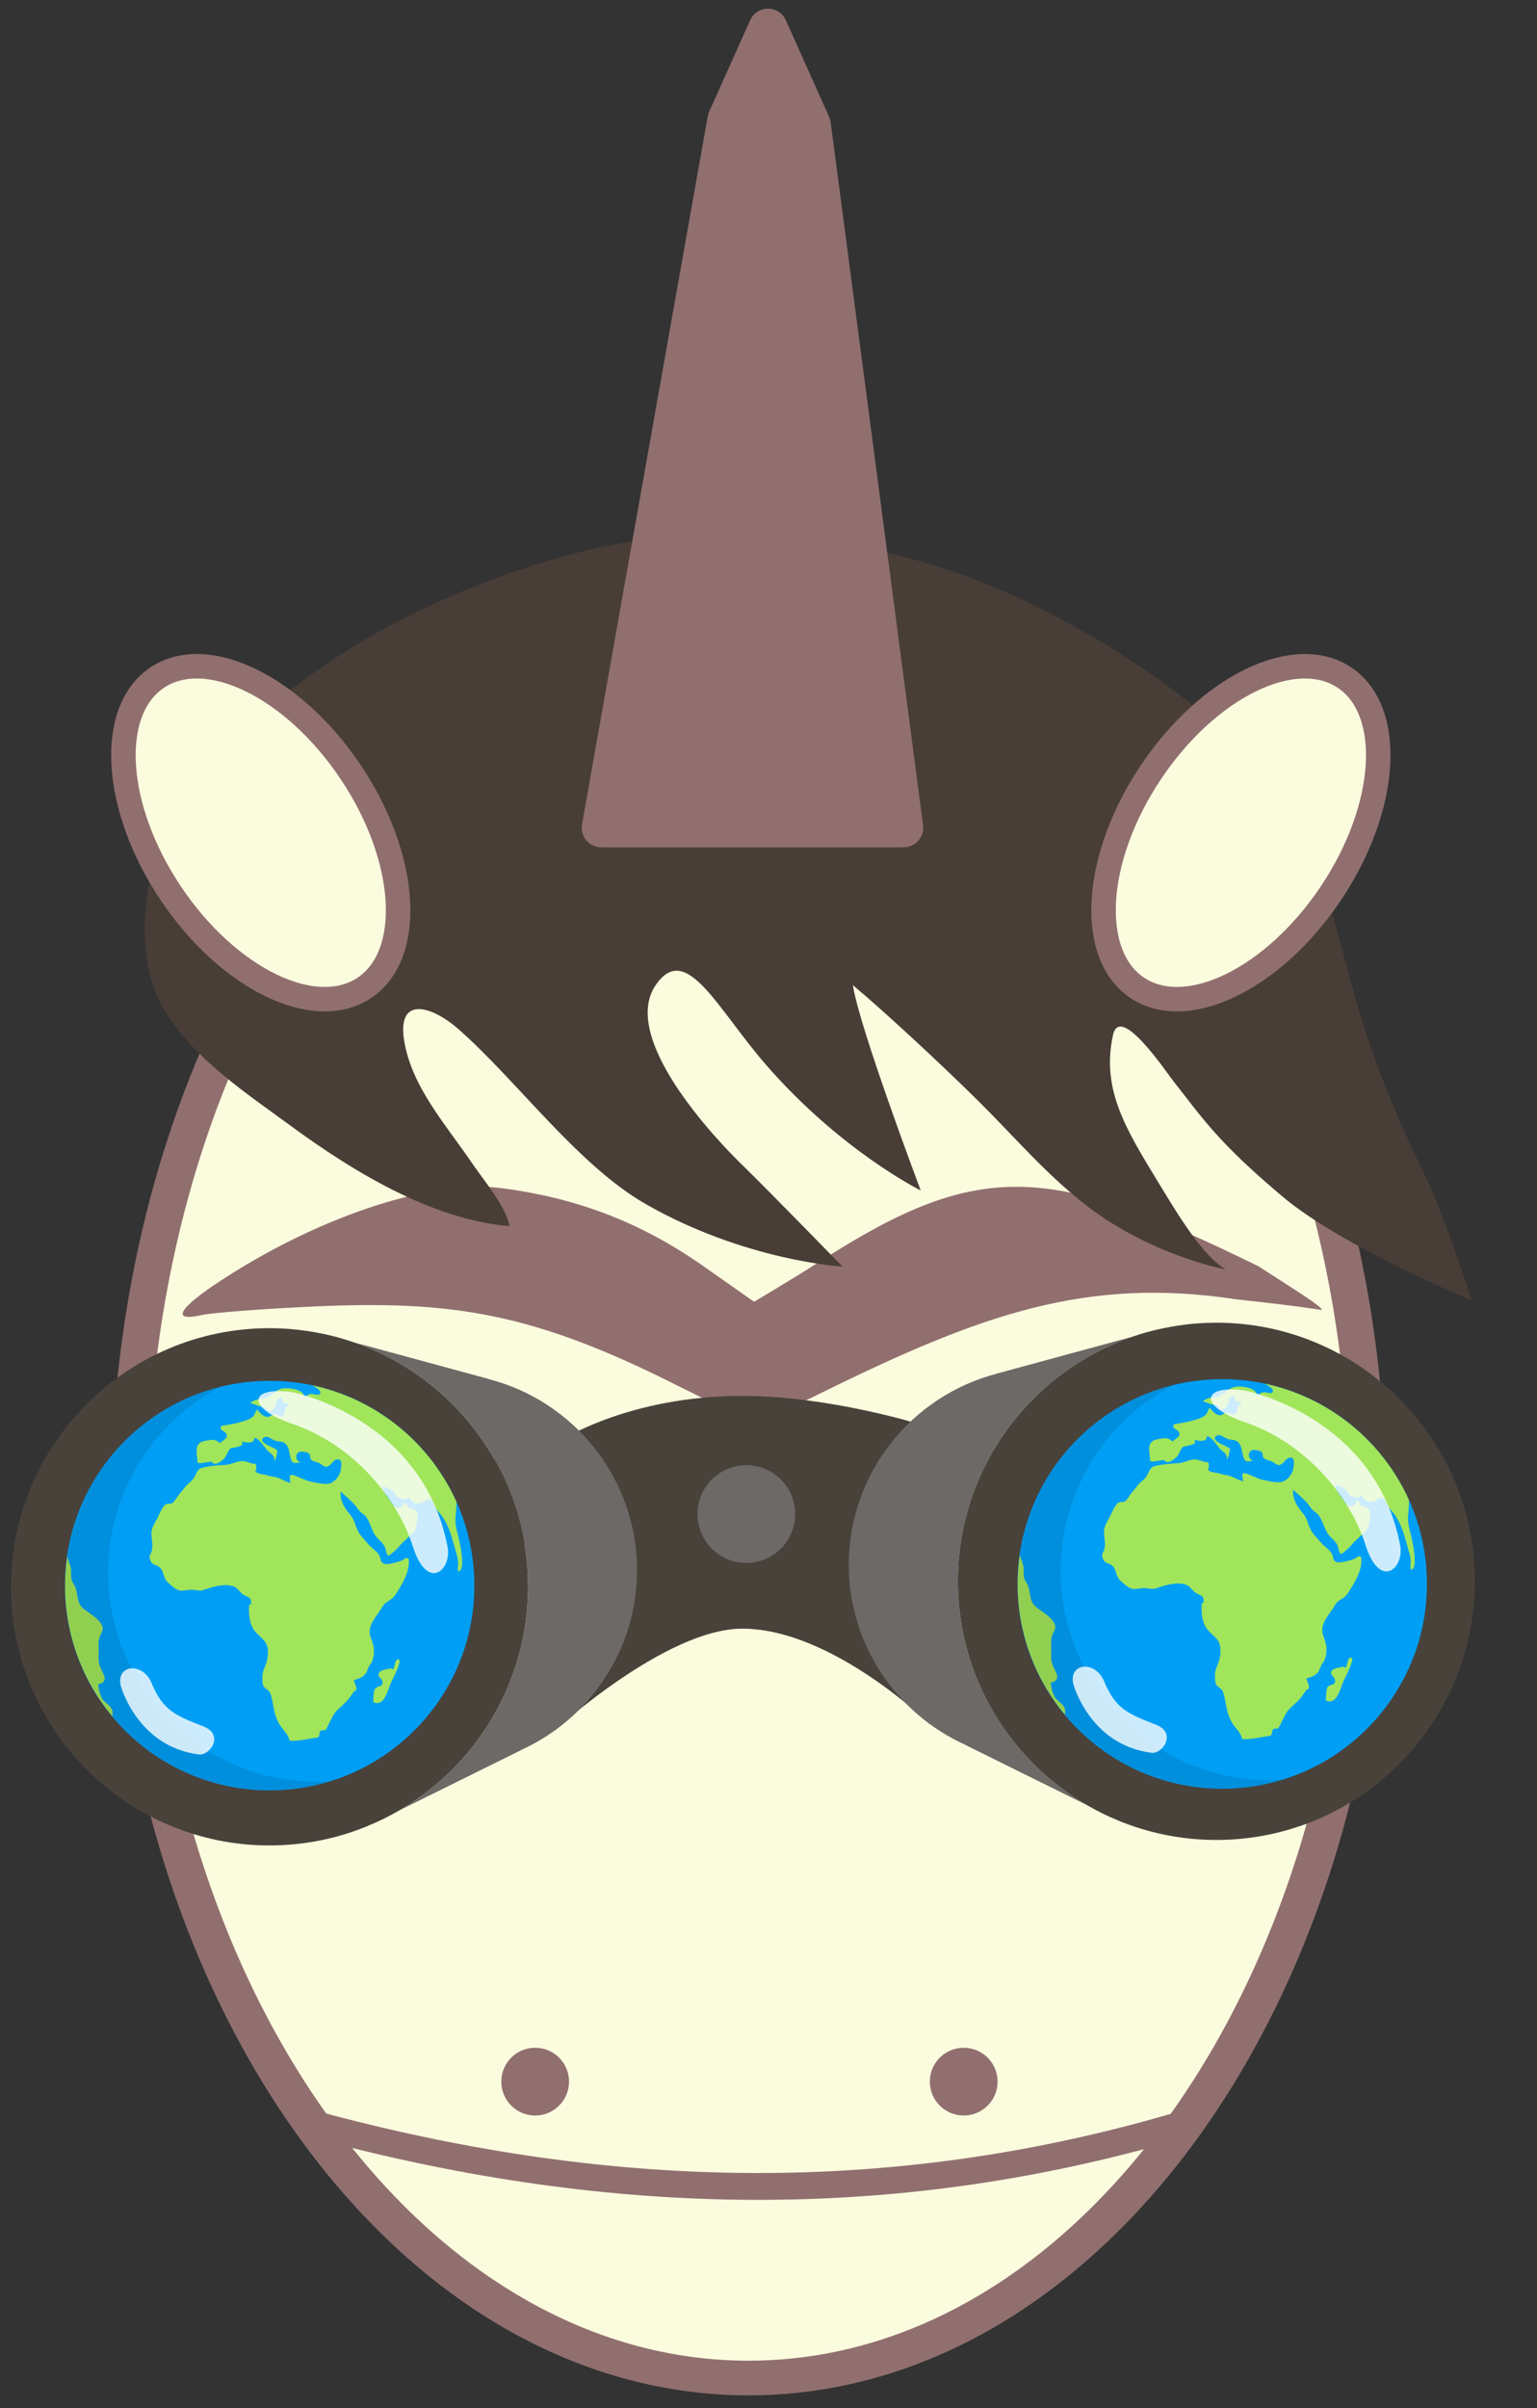 <?xml version="1.0" encoding="UTF-8" standalone="no"?>
<!-- Created with Inkscape (http://www.inkscape.org/) -->

<svg
   xmlns:dc="http://purl.org/dc/elements/1.1/"
   xmlns:cc="http://creativecommons.org/ns#"
   xmlns:rdf="http://www.w3.org/1999/02/22-rdf-syntax-ns#"
   xmlns:svg="http://www.w3.org/2000/svg"
   xmlns="http://www.w3.org/2000/svg"
   xmlns:sodipodi="http://sodipodi.sourceforge.net/DTD/sodipodi-0.dtd"
   xmlns:inkscape="http://www.inkscape.org/namespaces/inkscape"
   version="1.1"
   id="svg2"
   xml:space="preserve"
   width="628"
   height="983.566"
   viewBox="0 0 628 983.566"
   sodipodi:docname="unibrowser_icon_binoculars_earth.svg"
   inkscape:version="0.92.4 (5da689c313, 2019-01-14)"
   inkscape:export-filename="C:\Google Drive\GitHub\unibrowser\raw\unibrowser_binoculars_icon-64x100.png"
   inkscape:export-xdpi="9.7603998"
   inkscape:export-ydpi="9.7603998"><rect x="0" y="0" width="628" height="983.566" fill="#333333" stroke="none"/><defs
     id="defs6"><inkscape:path-effect
       effect="skeletal"
       id="path-effect867"
       is_visible="true"
       pattern="M 0,5 C 0,2.24 2.24,0 5,0 7.76,0 10,2.24 10,5 10,7.76 7.76,10 5,10 2.24,10 0,7.76 0,5 Z"
       copytype="single_stretched"
       prop_scale="1"
       scale_y_rel="false"
       spacing="0"
       normal_offset="0"
       tang_offset="0"
       prop_units="false"
       vertical_pattern="false"
       fuse_tolerance="0" /><inkscape:path-effect
       effect="spiro"
       id="path-effect865"
       is_visible="true" /><marker
       inkscape:stockid="Arrow2Sstart"
       orient="auto"
       refY="0"
       refX="0"
       id="Arrow2Sstart"
       style="overflow:visible"
       inkscape:isstock="true"><path
         id="path1341"
         style="fill:#000000;fill-opacity:1;fill-rule:evenodd;stroke:#000000;stroke-width:0.625;stroke-linejoin:round;stroke-opacity:1"
         d="M 8.719,4.034 -2.207,0.016 8.719,-4.002 c -1.745,2.372 -1.735,5.617 -6e-7,8.035 z"
         transform="matrix(0.3,0,0,0.3,-0.69,0)"
         inkscape:connector-curvature="0" /></marker><clipPath
       clipPathUnits="userSpaceOnUse"
       id="clipPath156"><path
         d="M 277.749,238.683 H 383.97 V 76.578 H 277.749 Z"
         id="path154"
         inkscape:connector-curvature="0" /></clipPath><clipPath
       clipPathUnits="userSpaceOnUse"
       id="clipPath156-4"><path
         d="M 277.749,238.683 H 383.97 V 76.578 H 277.749 Z"
         id="path154-8"
         inkscape:connector-curvature="0" /></clipPath><clipPath
       clipPathUnits="userSpaceOnUse"
       id="clipPath156-4-3"><path
         d="M 277.749,238.683 H 383.97 V 76.578 H 277.749 Z"
         id="path154-8-2"
         inkscape:connector-curvature="0" /></clipPath><clipPath
       clipPathUnits="userSpaceOnUse"
       id="clipPath156-4-2"><path
         d="M 277.749,238.683 H 383.97 V 76.578 H 277.749 Z"
         id="path154-8-9"
         inkscape:connector-curvature="0" /></clipPath></defs><sodipodi:namedview
     pagecolor="#ffffff"
     bordercolor="#666666"
     borderopacity="1"
     objecttolerance="10"
     gridtolerance="10"
     guidetolerance="10"
     inkscape:pageopacity="0"
     inkscape:pageshadow="2"
     inkscape:window-width="1920"
     inkscape:window-height="1001"
     id="namedview4"
     showgrid="false"
     showguides="false"
     inkscape:zoom="0.5"
     inkscape:cx="-434.96155"
     inkscape:cy="424.09071"
     inkscape:window-x="-9"
     inkscape:window-y="-9"
     inkscape:window-maximized="1"
     inkscape:current-layer="g12"
     fit-margin-left="5"
     fit-margin-top="5"
     fit-margin-right="5"
     fit-margin-bottom="5" /><g
     id="g10"
     inkscape:groupmode="layer"
     inkscape:label="ink_ext_XXXXXX"
     transform="matrix(1.333,0,0,-1.333,-1082.195,2679.293)"><g
       id="g12"
       transform="scale(0.1)"><g
         id="g294"
         transform="matrix(1.113,0,0,1.051,0,1022.887)"
         style="stroke:#916f6f;stroke-width:101.053;stroke-miterlimit:4;stroke-dasharray:none;stroke-opacity:1"><path
           d="m 11061.4,13759.4 c 0,-361.5 -50.6,-705.4 -142,-1016.9 -263.5,-896.9 -864.5,-1523.7 -1563.58,-1523.7 -98.58,0 -195.21,12.464 -289.218,36.391 -572.655,145.753 -1048.009,716.883 -1274.232,1487.309 -91.43,311.5 -142.2,655.4 -142.2,1016.9 0,1403.1 763.72,2540.6 1705.65,2540.6 941.98,0 1705.58,-1137.5 1705.58,-2540.6"
           style="fill:#fbfcde;fill-opacity:1;fill-rule:nonzero;stroke:#916f6f;stroke-width:101.053;stroke-miterlimit:4;stroke-dasharray:none;stroke-opacity:1"
           id="path296"
           inkscape:connector-curvature="0"
           sodipodi:nodetypes="ccsscssc" /></g><g
         id="g298"
         transform="scale(1.117)" /><path
         d="m 11176.3,13721.9 c 0,-57.3 -46.6,-103.8 -103.8,-103.8 -57.4,0 -103.9,46.5 -103.9,103.8 0,57.4 46.5,103.9 103.9,103.9 57.2,0 103.8,-46.5 103.8,-103.9"
         style="fill:#916f6f;fill-opacity:1;fill-rule:nonzero;stroke:none"
         id="path316"
         inkscape:connector-curvature="0" /><path
         d="m 9862.71,13721.9 c 0,-57.3 -46.53,-103.8 -103.87,-103.8 -57.35,0 -103.83,46.5 -103.83,103.8 0,57.4 46.48,103.9 103.83,103.9 57.34,0 103.87,-46.5 103.87,-103.9"
         style="fill:#916f6f;fill-opacity:1;fill-rule:nonzero;stroke:none"
         id="path318"
         inkscape:connector-curvature="0" /><g
         id="g380"
         transform="scale(1.111)" /><path
         style="opacity:1;fill:#916f6f;fill-opacity:1;stroke:none;stroke-width:694.007;stroke-opacity:1"
         d="m 10194.775,15854.532 c -442.493,223.322 -691.343,261.564 -1114.14,242.276 -156.348,-7.131 -311.33,-18.966 -344.404,-26.3 -99.165,-21.985 -69.171,23.873 76.534,117.019 299.526,191.48 635.298,299.497 844.801,271.767 214.424,-28.38 414.546,-95.952 620.204,-241.109 59.26,-41.825 152.185,-106.763 152.185,-106.763 0,0 119.043,70.321 203.231,124.417 489.668,314.645 704.822,297.539 1343.169,-16.074 84.791,-55.451 206.06,-129.131 192.102,-133.707 0,0 -53.427,10.374 -259.609,32.574 -459.051,70.062 -783.255,-45.283 -1269.758,-285.02 -104.995,-51.739 -198.475,-93.594 -207.736,-93.012 -9.26,0.581 -92.45,42.693 -236.58,113.932 z"
         id="path2283-9"
         inkscape:connector-curvature="0"
         sodipodi:nodetypes="cccscccccccccc" /><path
         style="fill:#000000;fill-opacity:0;stroke:#916f6f;stroke-width:82.314;stroke-linecap:butt;stroke-linejoin:miter;stroke-miterlimit:4;stroke-dasharray:none;stroke-opacity:1"
         d="m 9082.66,13591.124 c 853.142,-231.102 1733.661,-275.322 2660.985,0"
         id="path853"
         inkscape:connector-curvature="0"
         sodipodi:nodetypes="cc" /><g
         id="g368"
         transform="matrix(1.133,0,0,1.078,0,898.918)"
         style="fill:#483e37"><path
           d="m 7611.62,14937.8 c 81.08,-137.5 218.81,-232.5 342.87,-328 159.01,-122.3 375.16,-264.4 589.51,-283.2 -9.93,56.3 -69.94,130.4 -102.18,180.2 -69.98,108.4 -162.66,215.3 -182.95,347.3 -19.77,128.6 75,98.7 146.37,32.9 157.49,-145 322.7,-386.4 506.32,-497.1 268.66,-162 533.53,-178.4 533.53,-178.4 0,0 -221.2,238.2 -264.87,282.1 -83.02,83.7 -338.98,370.1 -240.16,519.2 81.96,123.9 164.55,-66.8 298.3,-228.3 203.11,-245.1 417.95,-356.4 417.95,-356.4 0,0 -167.37,466.6 -183.43,583.4 85.05,-74.8 242.19,-227.7 344.98,-335.1 96.17,-100.6 182.44,-207.7 291.84,-295.2 173.9,-138.9 370,-177.4 371.6,-177.7 -66,42.8 -129.7,157.3 -185.6,253.4 -87.4,150.6 -150.5,261.1 -119.2,412.6 19,91.8 143.2,-104.1 165.1,-133.1 76.8,-102 116.7,-169.5 295.2,-327.1 160.2,-141.5 510.1,-293.6 510.1,-293.6 0,0 -71.9,237.5 -127.4,357.3 -63.8,137.8 -121.7,278.3 -165.2,424 -57.8,194 -96.1,416.7 -180.6,579.5 -128.1,246.7 -434.3,471.5 -714.59,616.6 -187.22,96.8 -402.59,164.1 -612.84,186.4 -193.14,20.5 -423.5,14 -611.93,-36.9 -417.1,-112.7 -859.31,-361.6 -1090.6,-739.2 -90.1,-147.2 -125,-408.2 -32.12,-565.6"
           style="fill:#483e37;fill-opacity:1;fill-rule:nonzero;stroke:none"
           id="path370"
           inkscape:connector-curvature="0" /></g><g
         id="g376"
         transform="scale(1.112)"
         style="stroke:#916f6f;stroke-width:67.474;stroke-miterlimit:4;stroke-dasharray:none;stroke-opacity:1"><path
           d="m 10969.8,15614.8 c -157.7,-235.9 -396.8,-352.9 -534.1,-261.3 -137.3,91.8 -120.7,357.5 37.1,593.5 157.7,236.1 396.9,353 534.1,261.3 137.2,-91.8 120.6,-357.5 -37.1,-593.5"
           style="fill:#fbfcde;fill-opacity:1;fill-rule:nonzero;stroke:#916f6f;stroke-width:67.474;stroke-miterlimit:4;stroke-dasharray:none;stroke-opacity:1"
           id="path378"
           inkscape:connector-curvature="0" /></g><g
         id="g392"
         transform="scale(1.112)"
         style="stroke:#916f6f;stroke-width:67.474;stroke-miterlimit:4;stroke-dasharray:none;stroke-opacity:1"><path
           d="m 7771.05,15614.8 c 157.72,-235.9 396.82,-352.9 534.11,-261.3 137.27,91.8 120.66,357.5 -37.09,593.5 -157.75,236.1 -396.85,353 -534.05,261.3 -137.26,-91.8 -120.66,-357.5 37.03,-593.5"
           style="fill:#fbfcde;fill-opacity:1;fill-rule:nonzero;stroke:#916f6f;stroke-width:67.474;stroke-miterlimit:4;stroke-dasharray:none;stroke-opacity:1"
           id="path394"
           inkscape:connector-curvature="0" /></g><path
         style="fill:#916f6f;stroke:#916f6f;stroke-width:120;stroke-linecap:round;stroke-linejoin:round;stroke-miterlimit:4;stroke-dasharray:none;stroke-opacity:1"
         d="m 9961.581,17563.717 h 926.756 l -283.175,2153.583 -132.627,295.768 -125.669,-280.247 z"
         id="path2335"
         inkscape:connector-curvature="0" /><g
         transform="matrix(15.182,0,0,15.182,4258.736,8430.431)"
         id="g1215"><g
           id="g936"
           transform="matrix(1.118,0,0,1.118,-47.74,-55.039)"><g
             id="g42"
             transform="translate(369.003,466.665)"><path
               d="m 0,0 c 0,-4.961 -2.547,-8.98 -5.689,-8.98 -3.14,0 -5.686,4.019 -5.686,8.98 0,4.959 2.546,8.979 5.686,8.979 C -2.547,8.979 0,4.959 0,0"
               style="fill:#6a3018;fill-opacity:1;fill-rule:nonzero;stroke:none"
               id="path44"
               inkscape:connector-curvature="0" /></g><g
             id="g46"
             transform="translate(437.54,463.672)"><path
               d="m 0,0 c 0,-4.958 -2.548,-8.979 -5.689,-8.979 -3.139,0 -5.686,4.021 -5.686,8.979 0,4.957 2.547,8.98 5.686,8.98 C -2.548,8.98 0,4.957 0,0"
               style="fill:#6a3018;fill-opacity:1;fill-rule:nonzero;stroke:none"
               id="path48"
               inkscape:connector-curvature="0" /></g><g
             id="g174"
             transform="matrix(1,0,0,0.967,370.177,424.294)"><path
               sodipodi:nodetypes="csccscc"
               d="M 0,0 C 0,0 20.088,19.081 33.964,19.081 50.271,19.081 67.931,1.16 67.931,1.16 l -1.977,56.097 c 0,0 -16.352,5.276 -31.99,5.276 C 13.415,62.533 1.083,54.151 1.083,54.151 Z"
               style="fill:#48423b;fill-opacity:1;fill-rule:nonzero;stroke:none"
               id="path176"
               inkscape:connector-curvature="0" /></g><g
             id="g178"
             transform="translate(385.144,453.276)"><path
               d="m 0,0 c 0,-14.474 -8.703,-26.949 -21.122,-32.524 v -0.018 l -21.926,-10.847 c 13.956,8.079 23.355,23.179 23.355,40.422 0,20.461 -13.242,37.903 -31.63,44.174 L -26.68,34.506 V 34.488 C -11.365,30.504 0,16.564 0,0"
               style="fill:#6c6966;fill-opacity:1;fill-rule:nonzero;stroke:none"
               id="path180"
               inkscape:connector-curvature="0" /></g><g
             id="g182"
             transform="translate(365.451,450.309)"><path
               d="m 0,0 c 0,-17.243 -9.399,-32.343 -23.355,-40.422 -1.77,-1.036 -3.61,-1.947 -5.522,-2.715 -0.019,-0.038 -0.037,-0.038 -0.054,-0.038 -5.468,-2.267 -11.472,-3.519 -17.763,-3.519 -25.732,0 -46.676,20.943 -46.676,46.694 0,25.733 20.944,46.677 46.676,46.677 2.359,0 4.647,-0.179 6.898,-0.519 0.804,-0.125 1.626,-0.269 2.412,-0.429 0.108,-0.018 0.196,-0.035 0.287,-0.053 1.822,-0.375 3.591,-0.858 5.325,-1.448 0.053,-0.017 0.106,-0.035 0.142,-0.054 C -13.242,37.902 0,20.461 0,0"
               style="fill:#48423b;fill-opacity:1;fill-rule:nonzero;stroke:none"
               id="path184"
               inkscape:connector-curvature="0" /></g><g
             id="g190"
             transform="translate(423.379,454.267)"><path
               d="m 0,0 c 0,-14.475 8.703,-26.948 21.121,-32.524 v -0.018 l 21.927,-10.847 c -13.956,8.077 -23.356,23.178 -23.356,40.422 0,20.462 13.242,37.902 31.631,44.174 L 26.68,34.506 V 34.489 C 11.365,30.504 0,16.564 0,0"
               style="fill:#6c6966;fill-opacity:1;fill-rule:nonzero;stroke:none"
               id="path192"
               inkscape:connector-curvature="0" /></g><g
             id="g194"
             transform="translate(443.071,451.3)"><path
               d="m 0,0 c 0,-17.245 9.399,-32.345 23.355,-40.422 1.771,-1.038 3.609,-1.948 5.523,-2.715 0.018,-0.038 0.035,-0.038 0.054,-0.038 5.468,-2.268 11.471,-3.519 17.762,-3.519 25.732,0 46.676,20.942 46.676,46.694 0,25.733 -20.944,46.676 -46.676,46.676 -2.36,0 -4.646,-0.177 -6.897,-0.518 -0.805,-0.125 -1.626,-0.268 -2.413,-0.429 -0.108,-0.018 -0.196,-0.035 -0.286,-0.052 -1.823,-0.376 -3.593,-0.86 -5.327,-1.449 -0.052,-0.017 -0.105,-0.036 -0.14,-0.054 C 13.241,37.902 0,20.461 0,0"
               style="fill:#48423b;fill-opacity:1;fill-rule:nonzero;stroke:none"
               id="path196"
               inkscape:connector-curvature="0" /></g><g
             id="g202"
             transform="translate(413.699,463.43)"><path
               d="m 0,0 c 0,-4.873 -3.949,-8.823 -8.822,-8.823 -4.873,0 -8.824,3.95 -8.824,8.823 0,4.872 3.951,8.823 8.824,8.823 C -3.949,8.823 0,4.872 0,0"
               style="fill:#6c6966;fill-opacity:1;fill-rule:nonzero;stroke:none"
               id="path204"
               inkscape:connector-curvature="0" /></g></g><g
           id="g1183"
           transform="matrix(0.937,0,0,0.937,-8.25,30.4)"><g
             id="g1305"
             transform="matrix(0.506,0,0,0.506,-32.406,348.319)"><g
               id="g1213"
               transform="matrix(2.076,0,0,2.076,-73.791,-720.391)"><g
                 id="g1369"
                 transform="matrix(1.059,0,0,1.059,167.068,-8.261)"
                 style="opacity:1"><g
                   transform="matrix(0.482,0,0,0.482,248.63,423.609)"
                   id="g126"><path
                     inkscape:connector-curvature="0"
                     id="path128"
                     style="fill:#009ff5;fill-opacity:1;fill-rule:nonzero;stroke:none"
                     d="m 0,0 c 0,-45.426 -36.825,-82.251 -82.251,-82.251 -45.426,0 -82.251,36.825 -82.251,82.251 0,45.426 36.825,82.251 82.251,82.251 C -36.825,82.251 0,45.426 0,0" /></g><g
                   transform="matrix(0.482,0,0,0.482,225.304,439.427)"
                   id="g130"><path
                     inkscape:connector-curvature="0"
                     id="path132"
                     style="fill:#a1e55a;fill-opacity:1;fill-rule:nonzero;stroke:none"
                     d="m 0,0 c 0.891,-0.932 1.576,-2.148 2.428,-3.047 0.724,-0.766 1.844,-1.321 2.523,-2.244 1.486,-2.019 2.13,-4.964 3.483,-7.159 1.149,-1.863 3.55,-3.138 4.159,-5.314 0.952,-3.407 0.628,-3.985 3.842,-1.053 0.72,0.657 1.238,1.077 1.98,2.032 0.842,1.084 2.047,2.007 3.013,2.981 1.355,1.366 2.977,2.493 3.51,4.137 0.278,0.856 0.81,5.075 0.558,6.009 -0.269,1.001 -2.249,2.317 -3.41,1.986 -0.404,0.832 -0.929,1.7 -1.462,2.413 -1.105,-0.867 -0.799,-2.017 -2.443,-2.277 -1.829,-0.288 -2.396,1.043 -3.244,2.28 -1.274,1.858 -3.313,4.1 -3.468,6.259 1.633,-0.437 3.082,-0.898 4.277,-2.064 0.825,-0.805 1.168,-2.013 2.224,-2.563 1.199,-0.624 3.321,-0.815 4.213,0.347 0.883,-2.004 2.519,-2.925 4.717,-2.4 1.421,0.34 2.721,2.206 4.238,0.979 0.86,-0.696 1.51,-3.049 2.455,-4.058 3.946,-4.209 5.455,-9.287 6.923,-14.814 0.504,-1.898 1.251,-3.917 1.382,-5.893 0.081,-1.224 -0.396,-2.496 0.08,-3.63 3.368,0.3 0.15,13.507 -0.333,15.22 -0.896,3.177 -1.04,5.024 -0.667,8.349 0.161,1.43 0.237,2.931 0.2,4.416 C 30.579,24.431 9.245,42.083 -16.6,47.596 c 1.37,-0.843 3.053,-1.985 3.109,-2.608 0.17,-1.898 -2.385,-0.847 -3.274,-0.813 -1.885,0.072 -1.747,-0.813 -3.209,-1.406 0.344,3.373 -7.139,4.236 -9.454,3.412 -2.02,-0.719 -3.295,-2.23 -4.996,-3.178 -2.391,-1.332 -4.88,-0.378 -7.237,-2.498 1.296,-0.257 2.356,-0.868 3.597,-1.224 0.705,-0.203 1.672,-0.058 2.207,-0.398 1.188,-0.753 0.84,-2.18 2.551,-1.518 1.07,0.414 1.936,2.204 2.241,2.954 0.092,0.227 -0.345,0.603 -0.016,1.205 0.235,0.431 1.928,1.267 2.318,1.401 -0.807,-2.071 0.801,-2.962 2.635,-2.431 -0.177,-0.898 -0.882,-1.106 -1.349,-2.022 -0.366,-0.718 -0.169,-1.825 -0.601,-2.424 -1.253,-1.739 -2.397,0.095 -3.818,-0.017 -1.612,-0.128 -1.906,-1.629 -3.84,-0.883 -1.247,0.481 -2.326,1.849 -3.154,2.746 -0.803,-0.772 -0.734,-1.898 -1.606,-2.746 -1.233,-1.201 -2.902,-1.614 -4.442,-2.093 -2.496,-0.775 -5.628,-1.298 -8.337,-1.711 -1.267,-2.247 2.376,-1.897 2.202,-4.045 -0.068,-0.834 -0.227,-0.65 -0.659,-1.22 -0.131,-0.172 -1.81,-1.36 -2.207,-1.661 -0.987,1.053 -2.005,1.403 -3.398,1.285 -0.868,-0.073 -3.401,-0.446 -4.203,-0.941 -2.894,-1.788 -1.203,-5.628 -1.302,-8.171 1.498,-0.519 2.6,0.08 4.027,0.161 0.641,0.036 0.819,0.267 1.469,0.186 0.444,-0.055 0.701,-0.747 1.197,-0.812 1.437,-0.187 3.165,1.227 4.066,2.15 0.962,0.986 1.438,3.185 2.458,3.933 0.708,0.52 0.784,0.176 1.632,0.435 0.993,0.304 4.255,0.555 2.877,2.404 1.48,-0.278 5.147,-1.228 5.032,1.426 1.652,0.281 4.118,-3.669 5.151,-4.823 1.216,-1.358 3.557,-2.29 2.775,-4.48 0.762,0.676 1.053,1.92 1.193,2.933 0.222,1.611 0.586,1.191 -0.916,2.138 -0.817,0.515 -7.582,2.849 -3.918,4.624 1.235,0.598 3.321,-1.369 4.576,-1.597 2.118,-0.385 3.462,-0.064 4.649,-2.433 0.617,-1.231 0.708,-2.927 1.088,-4.24 0.764,-2.643 1.409,-2.323 4.018,-1.857 -2.186,0.668 -2.265,3.598 -0.15,4.249 0.511,0.157 2.95,-0.172 3.619,-0.813 0.585,-0.561 0.212,-1.599 0.673,-2.207 0.808,-1.068 2.384,-1.055 3.489,-1.615 0.822,-0.417 1.563,-1.272 2.477,-1.402 1.751,-0.25 2.954,2.48 4.145,2.834 2.715,0.807 2.277,-2.239 1.878,-4.498 -0.401,-2.271 -2.724,-4.903 -5.028,-5.219 -1.949,-0.268 -4.708,0.452 -6.585,0.793 -2.417,0.44 -4.256,1.577 -6.402,2.376 -3.323,1.238 -2.352,-0.511 -2.159,-2.798 -1.94,0.393 -3.745,1.74 -5.719,2.246 -1.236,0.317 -2.379,0.389 -3.584,0.805 -0.983,0.339 -2.668,0.407 -3.536,0.78 -2.232,0.958 -0.709,0.591 -0.879,2.538 -0.159,1.835 -0.165,1.029 -1.906,1.49 -1.422,0.376 -2.716,1.032 -4.265,0.875 -2.18,-0.221 -4.141,-1.402 -6.279,-1.504 -3.222,-0.152 -6.037,-0.368 -9.15,-1.111 -2.02,-0.482 -2.04,-1.575 -3.186,-3.648 -0.623,-1.127 -1.313,-1.777 -2.273,-2.581 -1.626,-1.362 -2.415,-2.767 -3.883,-4.421 -0.734,-0.828 -1.905,-2.932 -2.696,-3.505 -0.82,-0.593 -1.674,-0.083 -2.574,-0.517 -1.533,-0.738 -2.782,-4.181 -3.522,-5.594 -1.023,-1.953 -2.454,-3.912 -2.416,-6.179 0.045,-2.696 0.827,-4.723 0.059,-7.285 -0.376,-1.255 -1.152,-1.375 -0.614,-3.112 0.763,-2.462 2.033,-1.877 3.656,-3.011 2.062,-1.44 1.335,-4.39 3.7,-6.403 2.225,-1.895 3.557,-3.472 6.233,-3.097 1.869,0.261 2.977,0.442 4.853,0.173 1.978,-0.283 1.908,-0.327 3.968,0.357 3.359,1.115 7.132,2.198 10.665,1.281 2.215,-0.574 2.774,-2.474 4.475,-3.5 1.889,-1.139 3.226,-0.725 3.056,-3.831 -0.304,-0.128 -0.446,-0.123 -0.777,-0.238 -0.206,-3.486 -0.03,-7.413 2.148,-10.337 2.026,-2.718 4.927,-3.762 5.323,-7.398 0.206,-1.892 0.071,-3.273 -0.444,-5.143 -0.314,-1.136 -1.263,-3.151 -1.537,-4.504 -0.235,-1.157 -0.321,-4.403 0.34,-5.388 0.697,-1.038 2.119,-1.325 2.668,-2.724 0.346,-0.88 0.692,-2.39 0.864,-3.245 0.638,-3.173 0.888,-5.818 2.587,-8.859 1.518,-2.718 3.621,-3.916 4.299,-6.962 2.897,-0.247 6.32,0.453 9.082,0.98 0.3,0.057 2.269,0.276 2.436,0.418 0.744,0.635 0.242,1.862 0.959,2.545 0.556,0.53 1.359,0.001 1.895,0.392 0.574,0.419 0.858,1.318 1.185,1.927 1.072,1.995 1.765,4.111 3.35,5.76 1.512,1.573 3.486,3.044 4.837,4.789 0.69,0.892 1.365,1.928 1.977,2.785 0.371,0.52 0.783,0.095 1.07,0.861 0.35,0.938 -0.773,2.96 -1.013,3.84 1.886,0.714 3.289,0.855 4.637,2.455 0.777,0.922 0.93,2.073 1.439,3.026 0.331,0.619 0.962,1.27 1.222,1.883 0.919,2.165 1.061,4.87 0.452,7.098 -0.571,2.091 -1.629,3.538 -1.283,5.862 0.471,3.163 2.65,5.321 4.276,7.935 0.861,1.385 1.239,2.198 2.444,3.052 1.365,0.968 2.397,1.311 3.444,2.875 2.654,3.964 6.093,9.56 5.453,14.558 -1.313,0.973 -1.508,-0.142 -2.641,-0.624 -1.343,-0.57 -5.764,-1.808 -7.121,-1.386 -1.858,0.578 -1.335,2.281 -2.185,3.652 -0.928,1.495 -3.093,2.838 -4.315,4.318 -1.38,1.67 -3.169,3.315 -4.134,5.251 -1.076,2.159 -1.354,4.431 -2.923,6.278 -2.293,2.699 -4.375,5.754 -4.045,9.57 C -3.576,3.398 -1.636,1.712 0,0" /></g><g
                   transform="matrix(0.482,0,0,0.482,218.113,452.587)"
                   id="g134"><path
                     inkscape:connector-curvature="0"
                     id="path136"
                     style="fill:#a1e55a;fill-opacity:1;fill-rule:nonzero;stroke:none"
                     d="m 0,0 c -2.481,3.308 -1.956,-4.43 -2,-5.457 1.308,0.35 1.723,1.053 3.223,1.158 0.416,0.028 1.457,-0.202 1.934,-0.184 0.359,0.014 0.783,0.49 1.362,0.471 0.895,-0.03 2.087,-0.869 2.995,-1.076 0.823,-0.187 2.839,-1.078 3.442,-1.014 1.588,0.166 1.664,1.484 0.495,2.192 C 9.937,-2.992 8.542,-4.006 7.296,-2.268 6.428,-1.057 5.286,5.204 3.849,0.345 3.469,-0.94 4.261,-2.048 2.382,-1.68 1.851,-1.575 0.909,-0.511 0,0" /></g><g
                   transform="matrix(0.482,0,0,0.482,226.626,452.978)"
                   id="g138"><path
                     inkscape:connector-curvature="0"
                     id="path140"
                     style="fill:#a1e55a;fill-opacity:1;fill-rule:nonzero;stroke:none"
                     d="m 0,0 c -0.698,0.017 -2.13,-0.488 -2.325,-1.321 -0.294,-1.249 0.571,-1.018 1.365,-1.67 1.254,-1.028 2.652,-2.289 3.352,-3.913 0.296,-0.687 0.577,-1.563 0.807,-2.29 0.126,-0.397 0.386,-2.122 0.645,-2.351 0.508,-0.449 4.475,-0.438 5.264,-0.61 0.261,2.01 -2.898,2.881 -3.573,4.489 -0.225,0.534 0.27,1.536 -0.037,1.989 -0.433,0.638 -1.429,0.586 -2.046,0.991 -0.88,0.578 -2.734,1.979 -2.841,3.061 -0.081,0.817 1.028,0.744 0.822,1.523 C 1.21,0.738 0.298,0.646 0,0" /></g><g
                   transform="matrix(0.482,0,0,0.482,233.964,409.338)"
                   id="g142"><path
                     inkscape:connector-curvature="0"
                     id="path144"
                     style="fill:#a1e55a;fill-opacity:1;fill-rule:nonzero;stroke:none"
                     d="m 0,0 c -1.147,0.108 -1.212,-1.114 -1.54,-2.041 -0.09,-0.252 -0.429,-1.726 -0.583,-1.828 -0.606,-0.403 -0.663,0.361 -1.228,0.223 -1.004,-0.245 -3.544,-0.629 -4.171,-1.322 -1.732,-1.916 0.75,-2.427 1.022,-3.969 0.425,-2.396 -2.052,-1.544 -2.994,-2.883 -0.496,-0.704 -0.846,-4.578 -0.63,-5.407 4.559,-2.041 5.837,5.371 7.179,8.115 C -2.209,-7.607 1.658,-0.205 0,0" /></g><g
                   transform="matrix(0.482,0,0,0.482,178.488,399.509)"
                   id="g146"><path
                     inkscape:connector-curvature="0"
                     id="path148"
                     style="fill:#a1e55a;fill-opacity:1;fill-rule:nonzero;stroke:none"
                     d="m 0,0 c -0.641,1.88 -3.069,2.949 -4.062,4.65 -0.823,1.409 -1.481,4.136 -1.6,5.769 2.158,0.262 3.14,1.559 2.381,3.452 -0.814,2.029 -2.083,3.953 -2.192,6.219 -0.089,1.877 0.14,3.843 -0.022,5.805 -0.112,1.342 0.067,2.404 0.512,3.645 0.453,1.261 1.46,2.376 1.101,3.794 -0.567,2.235 -3.165,4.102 -4.908,5.396 -1.532,1.136 -3.452,2.115 -4.303,3.886 -0.937,1.95 -0.916,4.386 -1.592,6.424 -0.391,1.178 -1.217,2.019 -1.578,3.175 -0.589,1.883 0.093,3.751 -0.585,5.732 -0.449,1.308 -0.881,2.479 -1.246,3.632 -0.532,-3.778 -0.825,-7.633 -0.825,-11.558 0,-20.014 7.154,-38.353 19.037,-52.614 C 0.073,-1.711 0.259,-0.759 0,0" /></g><g
                   id="g150"
                   transform="matrix(0.482,0,0,0.482,35.553,347.085)"><g
                     id="g152" /><g
                     id="g164"><g
                       style="opacity:0.1"
                       id="g162"
                       clip-path="url(#clipPath156-4)"><g
                         id="g160"
                         transform="translate(379.026,79.972)"><path
                           inkscape:connector-curvature="0"
                           id="path158"
                           style="fill:#000000;fill-opacity:1;fill-rule:nonzero;stroke:none"
                           d="m 0,0 c -46.44,0 -84.087,37.647 -84.087,84.087 0,32.462 18.405,60.611 45.341,74.624 -35.899,-8.837 -62.531,-41.229 -62.531,-79.855 0,-45.426 36.826,-82.251 82.252,-82.251 8.339,0 16.384,1.252 23.969,3.559 C 3.307,0.067 1.662,0 0,0" /></g></g></g></g><g
                   style="opacity:0.8"
                   id="g210-3"
                   transform="translate(213.523,461.037)"><path
                     d="m 0,0 c 0,0 25.143,-5.011 29.917,-29.917 0.864,-4.51 -3.923,-8.731 -6.693,0 C 20.141,-20.193 11.38,-10.031 -0.151,-6.114 -9.286,-3.01 -8.56,1.28 0,0"
                     style="fill:#ffffff;fill-opacity:1;fill-rule:nonzero;stroke:none"
                     id="path212-5"
                     inkscape:connector-curvature="0" /></g><g
                   style="opacity:0.8"
                   id="g214-3"
                   transform="translate(180.119,404.297)"><path
                     d="m 0,0 c 0,0 3.133,-11.839 15.149,-13.378 2.174,-0.279 4.967,3.832 0.894,5.43 -5.119,2.009 -7.8,2.926 -10.01,8.307 C 4.285,4.622 -0.861,4.042 0,0"
                     style="fill:#ffffff;fill-opacity:1;fill-rule:nonzero;stroke:none"
                     id="path216-6"
                     inkscape:connector-curvature="0" /></g></g></g></g></g><g
           id="g1183-1"
           transform="matrix(0.937,0,0,0.937,184.071,30.736)"><g
             id="g1305-1"
             transform="matrix(0.506,0,0,0.506,-32.406,348.319)"><g
               id="g1213-9"
               transform="matrix(2.076,0,0,2.076,-73.791,-720.391)"><g
                 id="g1369-3"
                 transform="matrix(1.059,0,0,1.059,167.068,-8.261)"
                 style="opacity:1"><g
                   transform="matrix(0.482,0,0,0.482,248.63,423.609)"
                   id="g126-8"><path
                     inkscape:connector-curvature="0"
                     id="path128-3"
                     style="fill:#009ff5;fill-opacity:1;fill-rule:nonzero;stroke:none"
                     d="m 0,0 c 0,-45.426 -36.825,-82.251 -82.251,-82.251 -45.426,0 -82.251,36.825 -82.251,82.251 0,45.426 36.825,82.251 82.251,82.251 C -36.825,82.251 0,45.426 0,0" /></g><g
                   transform="matrix(0.482,0,0,0.482,225.304,439.427)"
                   id="g130-4"><path
                     inkscape:connector-curvature="0"
                     id="path132-9"
                     style="fill:#a1e55a;fill-opacity:1;fill-rule:nonzero;stroke:none"
                     d="m 0,0 c 0.891,-0.932 1.576,-2.148 2.428,-3.047 0.724,-0.766 1.844,-1.321 2.523,-2.244 1.486,-2.019 2.13,-4.964 3.483,-7.159 1.149,-1.863 3.55,-3.138 4.159,-5.314 0.952,-3.407 0.628,-3.985 3.842,-1.053 0.72,0.657 1.238,1.077 1.98,2.032 0.842,1.084 2.047,2.007 3.013,2.981 1.355,1.366 2.977,2.493 3.51,4.137 0.278,0.856 0.81,5.075 0.558,6.009 -0.269,1.001 -2.249,2.317 -3.41,1.986 -0.404,0.832 -0.929,1.7 -1.462,2.413 -1.105,-0.867 -0.799,-2.017 -2.443,-2.277 -1.829,-0.288 -2.396,1.043 -3.244,2.28 -1.274,1.858 -3.313,4.1 -3.468,6.259 1.633,-0.437 3.082,-0.898 4.277,-2.064 0.825,-0.805 1.168,-2.013 2.224,-2.563 1.199,-0.624 3.321,-0.815 4.213,0.347 0.883,-2.004 2.519,-2.925 4.717,-2.4 1.421,0.34 2.721,2.206 4.238,0.979 0.86,-0.696 1.51,-3.049 2.455,-4.058 3.946,-4.209 5.455,-9.287 6.923,-14.814 0.504,-1.898 1.251,-3.917 1.382,-5.893 0.081,-1.224 -0.396,-2.496 0.08,-3.63 3.368,0.3 0.15,13.507 -0.333,15.22 -0.896,3.177 -1.04,5.024 -0.667,8.349 0.161,1.43 0.237,2.931 0.2,4.416 C 30.579,24.431 9.245,42.083 -16.6,47.596 c 1.37,-0.843 3.053,-1.985 3.109,-2.608 0.17,-1.898 -2.385,-0.847 -3.274,-0.813 -1.885,0.072 -1.747,-0.813 -3.209,-1.406 0.344,3.373 -7.139,4.236 -9.454,3.412 -2.02,-0.719 -3.295,-2.23 -4.996,-3.178 -2.391,-1.332 -4.88,-0.378 -7.237,-2.498 1.296,-0.257 2.356,-0.868 3.597,-1.224 0.705,-0.203 1.672,-0.058 2.207,-0.398 1.188,-0.753 0.84,-2.18 2.551,-1.518 1.07,0.414 1.936,2.204 2.241,2.954 0.092,0.227 -0.345,0.603 -0.016,1.205 0.235,0.431 1.928,1.267 2.318,1.401 -0.807,-2.071 0.801,-2.962 2.635,-2.431 -0.177,-0.898 -0.882,-1.106 -1.349,-2.022 -0.366,-0.718 -0.169,-1.825 -0.601,-2.424 -1.253,-1.739 -2.397,0.095 -3.818,-0.017 -1.612,-0.128 -1.906,-1.629 -3.84,-0.883 -1.247,0.481 -2.326,1.849 -3.154,2.746 -0.803,-0.772 -0.734,-1.898 -1.606,-2.746 -1.233,-1.201 -2.902,-1.614 -4.442,-2.093 -2.496,-0.775 -5.628,-1.298 -8.337,-1.711 -1.267,-2.247 2.376,-1.897 2.202,-4.045 -0.068,-0.834 -0.227,-0.65 -0.659,-1.22 -0.131,-0.172 -1.81,-1.36 -2.207,-1.661 -0.987,1.053 -2.005,1.403 -3.398,1.285 -0.868,-0.073 -3.401,-0.446 -4.203,-0.941 -2.894,-1.788 -1.203,-5.628 -1.302,-8.171 1.498,-0.519 2.6,0.08 4.027,0.161 0.641,0.036 0.819,0.267 1.469,0.186 0.444,-0.055 0.701,-0.747 1.197,-0.812 1.437,-0.187 3.165,1.227 4.066,2.15 0.962,0.986 1.438,3.185 2.458,3.933 0.708,0.52 0.784,0.176 1.632,0.435 0.993,0.304 4.255,0.555 2.877,2.404 1.48,-0.278 5.147,-1.228 5.032,1.426 1.652,0.281 4.118,-3.669 5.151,-4.823 1.216,-1.358 3.557,-2.29 2.775,-4.48 0.762,0.676 1.053,1.92 1.193,2.933 0.222,1.611 0.586,1.191 -0.916,2.138 -0.817,0.515 -7.582,2.849 -3.918,4.624 1.235,0.598 3.321,-1.369 4.576,-1.597 2.118,-0.385 3.462,-0.064 4.649,-2.433 0.617,-1.231 0.708,-2.927 1.088,-4.24 0.764,-2.643 1.409,-2.323 4.018,-1.857 -2.186,0.668 -2.265,3.598 -0.15,4.249 0.511,0.157 2.95,-0.172 3.619,-0.813 0.585,-0.561 0.212,-1.599 0.673,-2.207 0.808,-1.068 2.384,-1.055 3.489,-1.615 0.822,-0.417 1.563,-1.272 2.477,-1.402 1.751,-0.25 2.954,2.48 4.145,2.834 2.715,0.807 2.277,-2.239 1.878,-4.498 -0.401,-2.271 -2.724,-4.903 -5.028,-5.219 -1.949,-0.268 -4.708,0.452 -6.585,0.793 -2.417,0.44 -4.256,1.577 -6.402,2.376 -3.323,1.238 -2.352,-0.511 -2.159,-2.798 -1.94,0.393 -3.745,1.74 -5.719,2.246 -1.236,0.317 -2.379,0.389 -3.584,0.805 -0.983,0.339 -2.668,0.407 -3.536,0.78 -2.232,0.958 -0.709,0.591 -0.879,2.538 -0.159,1.835 -0.165,1.029 -1.906,1.49 -1.422,0.376 -2.716,1.032 -4.265,0.875 -2.18,-0.221 -4.141,-1.402 -6.279,-1.504 -3.222,-0.152 -6.037,-0.368 -9.15,-1.111 -2.02,-0.482 -2.04,-1.575 -3.186,-3.648 -0.623,-1.127 -1.313,-1.777 -2.273,-2.581 -1.626,-1.362 -2.415,-2.767 -3.883,-4.421 -0.734,-0.828 -1.905,-2.932 -2.696,-3.505 -0.82,-0.593 -1.674,-0.083 -2.574,-0.517 -1.533,-0.738 -2.782,-4.181 -3.522,-5.594 -1.023,-1.953 -2.454,-3.912 -2.416,-6.179 0.045,-2.696 0.827,-4.723 0.059,-7.285 -0.376,-1.255 -1.152,-1.375 -0.614,-3.112 0.763,-2.462 2.033,-1.877 3.656,-3.011 2.062,-1.44 1.335,-4.39 3.7,-6.403 2.225,-1.895 3.557,-3.472 6.233,-3.097 1.869,0.261 2.977,0.442 4.853,0.173 1.978,-0.283 1.908,-0.327 3.968,0.357 3.359,1.115 7.132,2.198 10.665,1.281 2.215,-0.574 2.774,-2.474 4.475,-3.5 1.889,-1.139 3.226,-0.725 3.056,-3.831 -0.304,-0.128 -0.446,-0.123 -0.777,-0.238 -0.206,-3.486 -0.03,-7.413 2.148,-10.337 2.026,-2.718 4.927,-3.762 5.323,-7.398 0.206,-1.892 0.071,-3.273 -0.444,-5.143 -0.314,-1.136 -1.263,-3.151 -1.537,-4.504 -0.235,-1.157 -0.321,-4.403 0.34,-5.388 0.697,-1.038 2.119,-1.325 2.668,-2.724 0.346,-0.88 0.692,-2.39 0.864,-3.245 0.638,-3.173 0.888,-5.818 2.587,-8.859 1.518,-2.718 3.621,-3.916 4.299,-6.962 2.897,-0.247 6.32,0.453 9.082,0.98 0.3,0.057 2.269,0.276 2.436,0.418 0.744,0.635 0.242,1.862 0.959,2.545 0.556,0.53 1.359,0.001 1.895,0.392 0.574,0.419 0.858,1.318 1.185,1.927 1.072,1.995 1.765,4.111 3.35,5.76 1.512,1.573 3.486,3.044 4.837,4.789 0.69,0.892 1.365,1.928 1.977,2.785 0.371,0.52 0.783,0.095 1.07,0.861 0.35,0.938 -0.773,2.96 -1.013,3.84 1.886,0.714 3.289,0.855 4.637,2.455 0.777,0.922 0.93,2.073 1.439,3.026 0.331,0.619 0.962,1.27 1.222,1.883 0.919,2.165 1.061,4.87 0.452,7.098 -0.571,2.091 -1.629,3.538 -1.283,5.862 0.471,3.163 2.65,5.321 4.276,7.935 0.861,1.385 1.239,2.198 2.444,3.052 1.365,0.968 2.397,1.311 3.444,2.875 2.654,3.964 6.093,9.56 5.453,14.558 -1.313,0.973 -1.508,-0.142 -2.641,-0.624 -1.343,-0.57 -5.764,-1.808 -7.121,-1.386 -1.858,0.578 -1.335,2.281 -2.185,3.652 -0.928,1.495 -3.093,2.838 -4.315,4.318 -1.38,1.67 -3.169,3.315 -4.134,5.251 -1.076,2.159 -1.354,4.431 -2.923,6.278 -2.293,2.699 -4.375,5.754 -4.045,9.57 C -3.576,3.398 -1.636,1.712 0,0" /></g><g
                   transform="matrix(0.482,0,0,0.482,218.113,452.587)"
                   id="g134-3"><path
                     inkscape:connector-curvature="0"
                     id="path136-2"
                     style="fill:#a1e55a;fill-opacity:1;fill-rule:nonzero;stroke:none"
                     d="m 0,0 c -2.481,3.308 -1.956,-4.43 -2,-5.457 1.308,0.35 1.723,1.053 3.223,1.158 0.416,0.028 1.457,-0.202 1.934,-0.184 0.359,0.014 0.783,0.49 1.362,0.471 0.895,-0.03 2.087,-0.869 2.995,-1.076 0.823,-0.187 2.839,-1.078 3.442,-1.014 1.588,0.166 1.664,1.484 0.495,2.192 C 9.937,-2.992 8.542,-4.006 7.296,-2.268 6.428,-1.057 5.286,5.204 3.849,0.345 3.469,-0.94 4.261,-2.048 2.382,-1.68 1.851,-1.575 0.909,-0.511 0,0" /></g><g
                   transform="matrix(0.482,0,0,0.482,226.626,452.978)"
                   id="g138-8"><path
                     inkscape:connector-curvature="0"
                     id="path140-8"
                     style="fill:#a1e55a;fill-opacity:1;fill-rule:nonzero;stroke:none"
                     d="m 0,0 c -0.698,0.017 -2.13,-0.488 -2.325,-1.321 -0.294,-1.249 0.571,-1.018 1.365,-1.67 1.254,-1.028 2.652,-2.289 3.352,-3.913 0.296,-0.687 0.577,-1.563 0.807,-2.29 0.126,-0.397 0.386,-2.122 0.645,-2.351 0.508,-0.449 4.475,-0.438 5.264,-0.61 0.261,2.01 -2.898,2.881 -3.573,4.489 -0.225,0.534 0.27,1.536 -0.037,1.989 -0.433,0.638 -1.429,0.586 -2.046,0.991 -0.88,0.578 -2.734,1.979 -2.841,3.061 -0.081,0.817 1.028,0.744 0.822,1.523 C 1.21,0.738 0.298,0.646 0,0" /></g><g
                   transform="matrix(0.482,0,0,0.482,233.964,409.338)"
                   id="g142-4"><path
                     inkscape:connector-curvature="0"
                     id="path144-5"
                     style="fill:#a1e55a;fill-opacity:1;fill-rule:nonzero;stroke:none"
                     d="m 0,0 c -1.147,0.108 -1.212,-1.114 -1.54,-2.041 -0.09,-0.252 -0.429,-1.726 -0.583,-1.828 -0.606,-0.403 -0.663,0.361 -1.228,0.223 -1.004,-0.245 -3.544,-0.629 -4.171,-1.322 -1.732,-1.916 0.75,-2.427 1.022,-3.969 0.425,-2.396 -2.052,-1.544 -2.994,-2.883 -0.496,-0.704 -0.846,-4.578 -0.63,-5.407 4.559,-2.041 5.837,5.371 7.179,8.115 C -2.209,-7.607 1.658,-0.205 0,0" /></g><g
                   transform="matrix(0.482,0,0,0.482,178.488,399.509)"
                   id="g146-8"><path
                     inkscape:connector-curvature="0"
                     id="path148-9"
                     style="fill:#a1e55a;fill-opacity:1;fill-rule:nonzero;stroke:none"
                     d="m 0,0 c -0.641,1.88 -3.069,2.949 -4.062,4.65 -0.823,1.409 -1.481,4.136 -1.6,5.769 2.158,0.262 3.14,1.559 2.381,3.452 -0.814,2.029 -2.083,3.953 -2.192,6.219 -0.089,1.877 0.14,3.843 -0.022,5.805 -0.112,1.342 0.067,2.404 0.512,3.645 0.453,1.261 1.46,2.376 1.101,3.794 -0.567,2.235 -3.165,4.102 -4.908,5.396 -1.532,1.136 -3.452,2.115 -4.303,3.886 -0.937,1.95 -0.916,4.386 -1.592,6.424 -0.391,1.178 -1.217,2.019 -1.578,3.175 -0.589,1.883 0.093,3.751 -0.585,5.732 -0.449,1.308 -0.881,2.479 -1.246,3.632 -0.532,-3.778 -0.825,-7.633 -0.825,-11.558 0,-20.014 7.154,-38.353 19.037,-52.614 C 0.073,-1.711 0.259,-0.759 0,0" /></g><g
                   id="g150-0"
                   transform="matrix(0.482,0,0,0.482,35.553,347.085)"><g
                     id="g152-1" /><g
                     id="g164-6"><g
                       style="opacity:0.1"
                       id="g162-2"
                       clip-path="url(#clipPath156-4-2)"><g
                         id="g160-7"
                         transform="translate(379.026,79.972)"><path
                           inkscape:connector-curvature="0"
                           id="path158-1"
                           style="fill:#000000;fill-opacity:1;fill-rule:nonzero;stroke:none"
                           d="m 0,0 c -46.44,0 -84.087,37.647 -84.087,84.087 0,32.462 18.405,60.611 45.341,74.624 -35.899,-8.837 -62.531,-41.229 -62.531,-79.855 0,-45.426 36.826,-82.251 82.252,-82.251 8.339,0 16.384,1.252 23.969,3.559 C 3.307,0.067 1.662,0 0,0" /></g></g></g></g><g
                   style="opacity:0.8"
                   id="g210-3-6"
                   transform="translate(213.523,461.037)"><path
                     d="m 0,0 c 0,0 25.143,-5.011 29.917,-29.917 0.864,-4.51 -3.923,-8.731 -6.693,0 C 20.141,-20.193 11.38,-10.031 -0.151,-6.114 -9.286,-3.01 -8.56,1.28 0,0"
                     style="fill:#ffffff;fill-opacity:1;fill-rule:nonzero;stroke:none"
                     id="path212-5-8"
                     inkscape:connector-curvature="0" /></g><g
                   style="opacity:0.8"
                   id="g214-3-6"
                   transform="translate(180.119,404.297)"><path
                     d="m 0,0 c 0,0 3.133,-11.839 15.149,-13.378 2.174,-0.279 4.967,3.832 0.894,5.43 -5.119,2.009 -7.8,2.926 -10.01,8.307 C 4.285,4.622 -0.861,4.042 0,0"
                     style="fill:#ffffff;fill-opacity:1;fill-rule:nonzero;stroke:none"
                     id="path216-6-0"
                     inkscape:connector-curvature="0" /></g></g></g></g></g></g></g></g></svg>